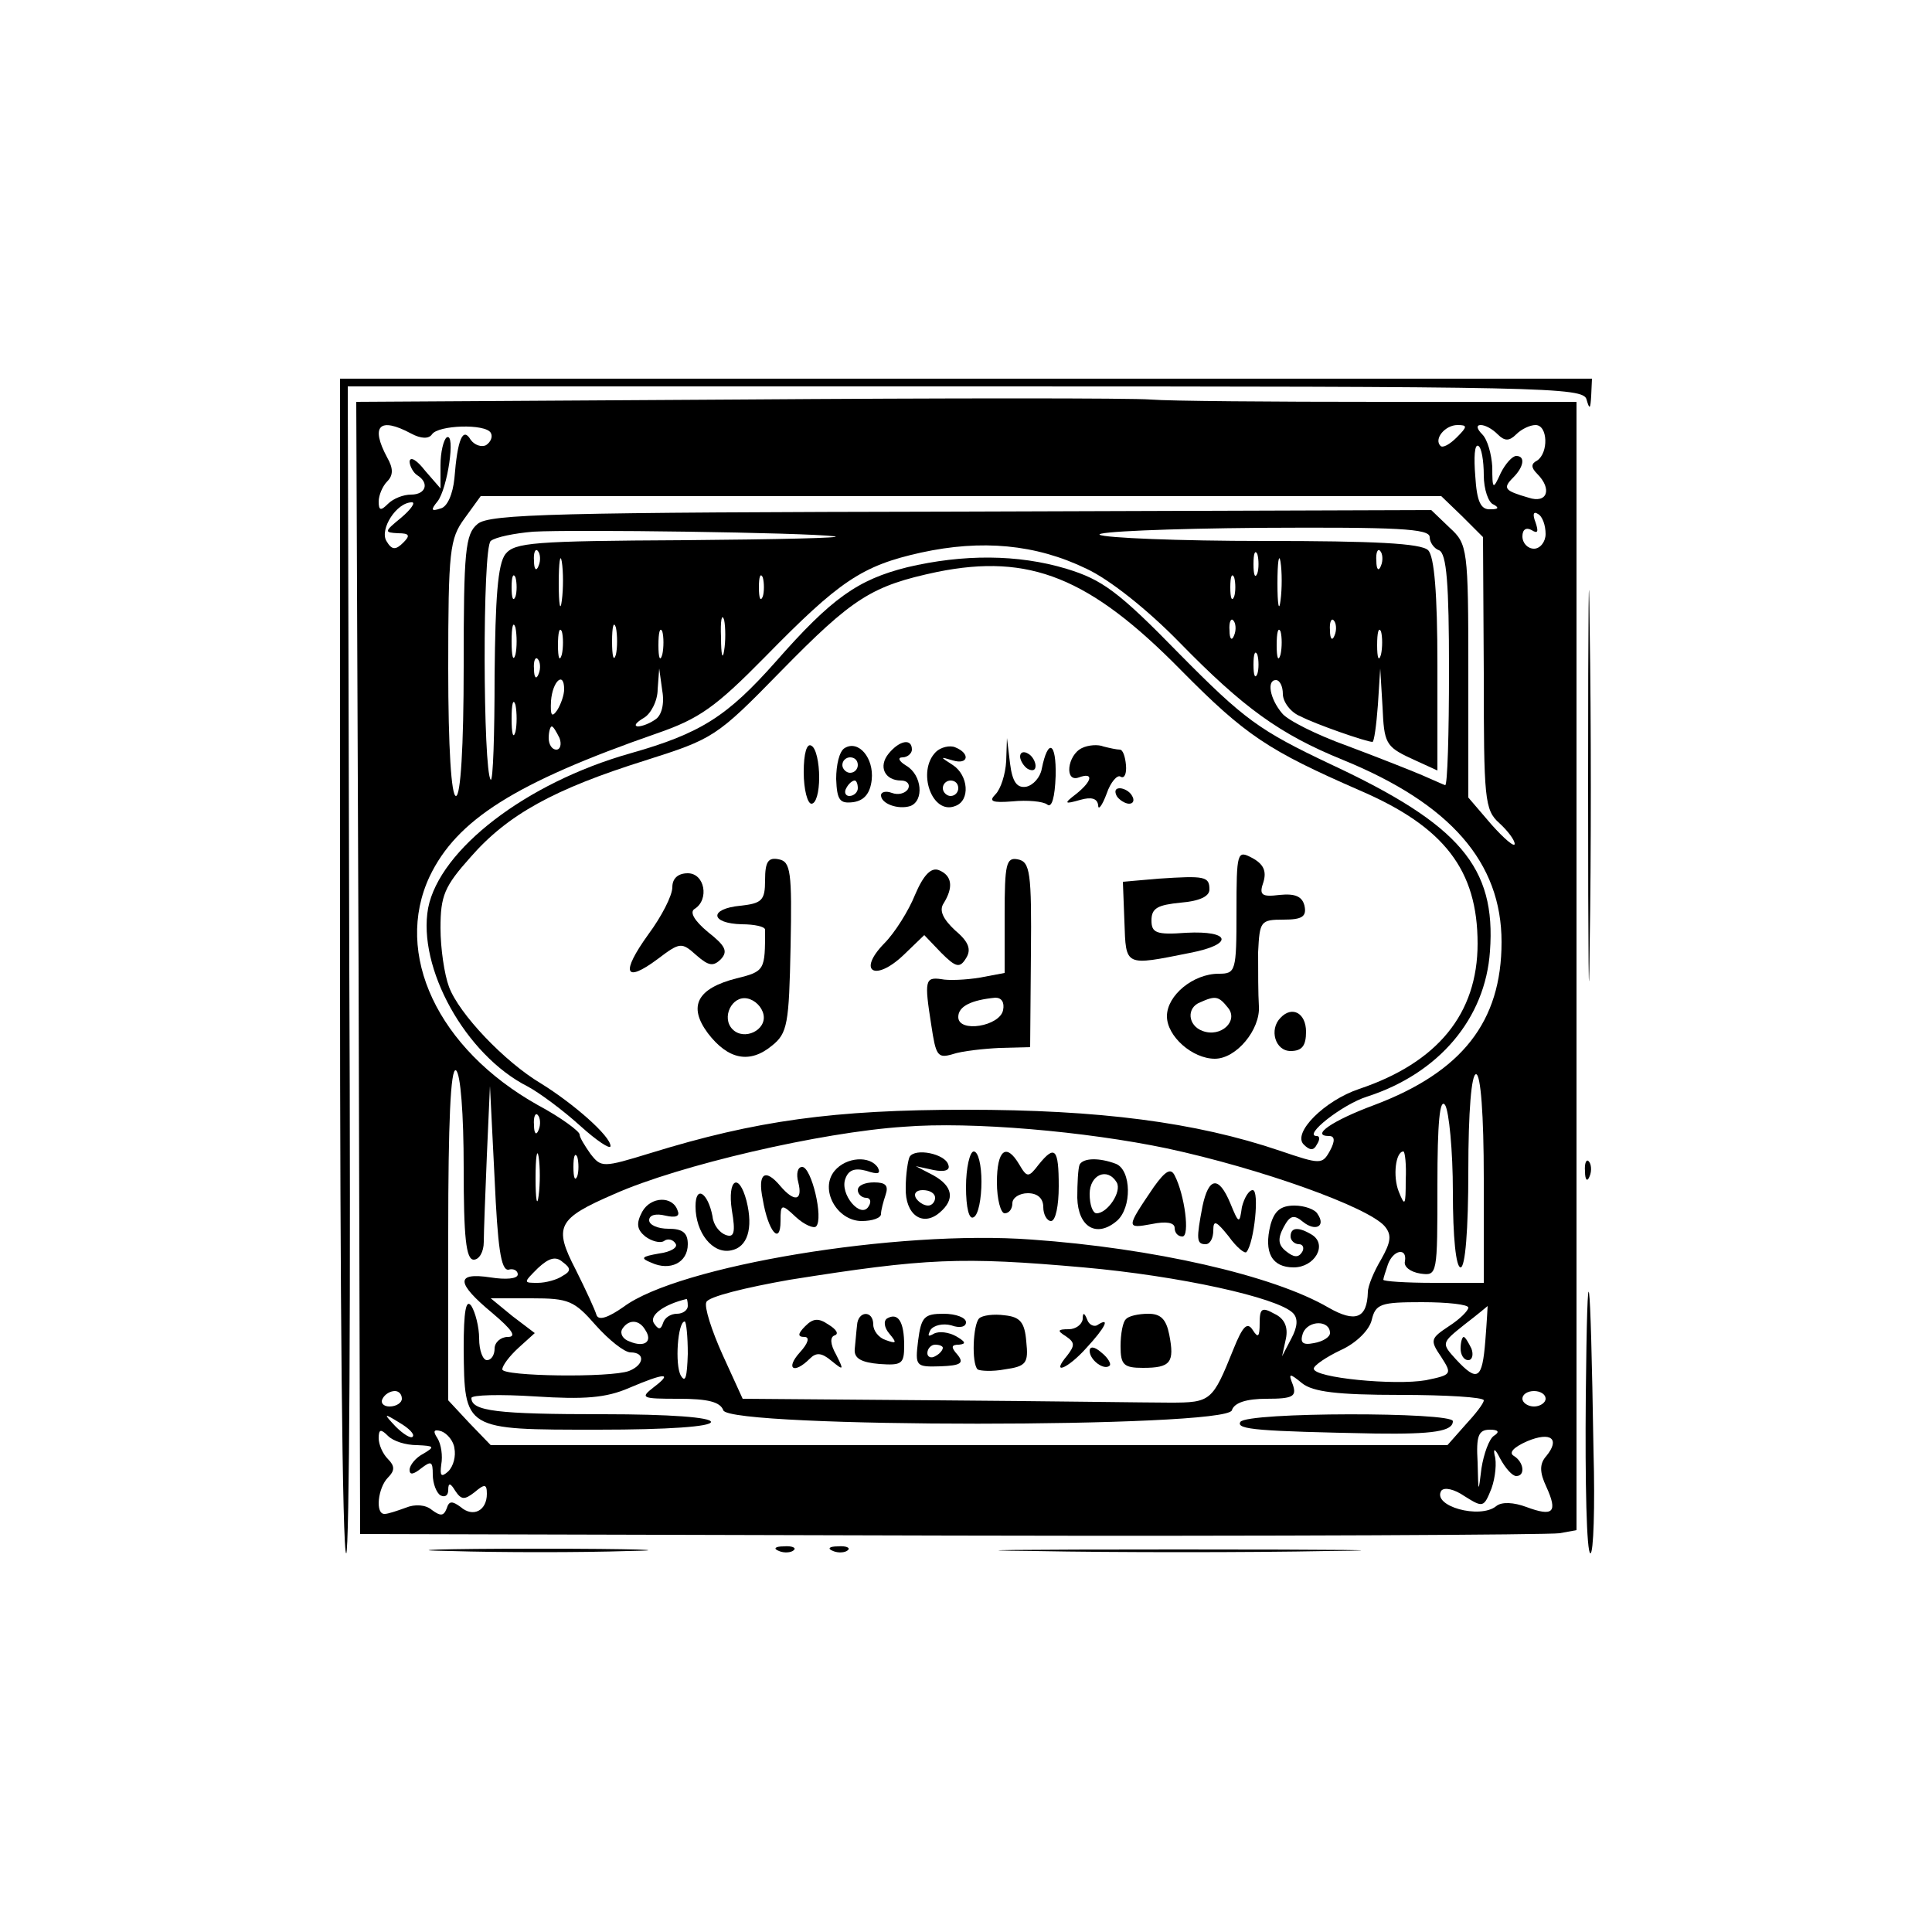 <?xml version="1.0" standalone="no"?>
<!DOCTYPE svg PUBLIC "-//W3C//DTD SVG 20010904//EN"
 "http://www.w3.org/TR/2001/REC-SVG-20010904/DTD/svg10.dtd">
<svg version="1.0" xmlns="http://www.w3.org/2000/svg"
 width="250pt" height="250pt" viewBox="0 0 250 250"
 preserveAspectRatio="xMidYMid meet">

<g transform="translate(0,250) scale(0.1,-0.1)"
fill="#000000" stroke="none">
<path d="M440 1250 c0 -418 3 -760 8 -760 4 0 6 340 4 755 l-2 755 799 0 c753
0 800 -1 804 -17 4 -14 5 -12 6 5 l1 22 -810 0 -810 0 0 -760z"/>
<path d="M953 1983 l-492 -3 3 -733 2 -732 765 -2 c420 -1 774 1 787 3 l22 4
0 730 0 730 -254 0 c-139 0 -273 1 -297 3 -24 2 -265 2 -536 0z m-421 -44 c13
-7 23 -7 27 -1 8 12 69 14 76 2 3 -5 0 -12 -6 -16 -6 -3 -15 0 -20 7 -10 17
-17 1 -21 -50 -2 -20 -9 -37 -18 -39 -12 -4 -13 -2 -4 9 13 16 24 90 12 83 -4
-3 -8 -19 -8 -36 l0 -30 -20 23 c-10 13 -19 19 -20 12 0 -6 5 -15 10 -18 16
-10 11 -25 -8 -25 -10 0 -23 -5 -30 -12 -9 -9 -12 -9 -12 3 0 8 5 20 11 26 8
8 8 17 0 31 -22 41 -10 53 31 31z m1353 -5 c-9 -9 -18 -14 -21 -11 -9 9 6 27
22 27 13 0 13 -2 -1 -16z m53 4 c9 -9 15 -9 24 0 7 7 18 12 25 12 16 0 17 -36
2 -46 -8 -4 -8 -9 0 -17 20 -20 13 -39 -11 -31 -31 9 -34 12 -20 26 14 14 16
28 4 28 -5 0 -14 -10 -20 -22 -10 -22 -11 -22 -11 8 -1 16 -6 35 -13 42 -7 7
-8 12 -2 12 6 0 15 -5 22 -12z m-18 -53 c0 -18 6 -36 13 -38 7 -4 6 -6 -4 -6
-13 -1 -18 10 -20 43 -2 24 -1 42 4 39 4 -2 7 -19 7 -38z m-28 -53 l27 -27 1
-176 c0 -163 1 -177 20 -194 11 -10 20 -22 20 -27 0 -5 -14 7 -30 25 l-30 35
0 163 c0 159 -1 165 -24 186 l-24 23 -608 -2 c-524 -1 -611 -3 -626 -16 -16
-13 -18 -35 -18 -184 0 -105 -4 -168 -10 -168 -6 0 -10 62 -10 165 0 153 2
168 21 194 l21 29 621 0 622 0 27 -26z m-1373 -2 c-22 -18 -22 -19 -4 -20 15
0 16 -3 7 -12 -10 -10 -15 -10 -22 2 -9 15 13 50 33 50 5 0 -1 -9 -14 -20z
m1481 -21 c0 -10 -7 -19 -15 -19 -8 0 -15 7 -15 16 0 9 5 12 12 8 8 -5 9 -2 5
10 -4 10 -3 15 3 11 6 -3 10 -15 10 -26z m-920 -3 c14 -2 -74 -4 -194 -5 -196
-1 -220 -3 -232 -18 -10 -13 -13 -57 -14 -157 0 -77 -2 -137 -5 -135 -10 11
-11 300 0 309 6 5 31 10 55 12 51 3 351 -1 390 -6z m770 -1 c0 -7 6 -15 12
-17 10 -4 13 -44 13 -155 0 -83 -2 -150 -5 -149 -3 1 -16 7 -30 13 -14 6 -57
23 -97 38 -39 14 -77 33 -84 42 -16 19 -20 43 -8 43 5 0 9 -8 9 -18 0 -10 10
-24 23 -29 19 -10 85 -33 93 -33 2 0 5 21 7 48 l3 47 3 -50 c2 -46 4 -51 36
-66 l35 -16 0 136 c0 93 -4 141 -12 149 -9 9 -70 12 -212 12 -111 0 -206 4
-213 8 -6 4 88 8 208 9 177 1 219 -1 219 -12z m-444 -41 c30 -14 79 -53 120
-95 83 -85 130 -119 211 -152 140 -57 206 -133 206 -236 0 -103 -51 -168 -165
-211 -54 -20 -83 -40 -58 -40 7 0 8 -6 1 -19 -10 -18 -12 -18 -65 0 -109 37
-234 53 -406 53 -171 0 -272 -14 -408 -56 -62 -19 -64 -19 -78 -1 -7 10 -14
21 -14 25 0 4 -24 22 -54 38 -130 73 -187 196 -140 296 35 73 110 121 294 185
55 19 76 34 140 99 96 98 125 118 202 135 78 17 148 11 214 -21z m-709 4 c-3
-8 -6 -5 -6 6 -1 11 2 17 5 13 3 -3 4 -12 1 -19z m30 -45 c-2 -16 -4 -5 -4 22
0 28 2 40 4 28 2 -13 2 -35 0 -50z m900 35 c-3 -7 -5 -2 -5 12 0 14 2 19 5 13
2 -7 2 -19 0 -25z m30 -35 c-2 -16 -4 -5 -4 22 0 28 2 40 4 28 2 -13 2 -35 0
-50z m130 45 c-3 -8 -6 -5 -6 6 -1 11 2 17 5 13 3 -3 4 -12 1 -19z m-1120 -40
c-3 -7 -5 -2 -5 12 0 14 2 19 5 13 2 -7 2 -19 0 -25z m320 0 c-3 -7 -5 -2 -5
12 0 14 2 19 5 13 2 -7 2 -19 0 -25z m610 0 c-3 -7 -5 -2 -5 12 0 14 2 19 5
13 2 -7 2 -19 0 -25z m-660 -70 c-2 -13 -4 -5 -4 17 -1 22 1 32 4 23 2 -10 2
-28 0 -40z m-270 -5 c-3 -10 -5 -2 -5 17 0 19 2 27 5 18 2 -10 2 -26 0 -35z
m130 0 c-3 -10 -5 -2 -5 17 0 19 2 27 5 18 2 -10 2 -26 0 -35z m800 25 c-3 -8
-6 -5 -6 6 -1 11 2 17 5 13 3 -3 4 -12 1 -19z m130 0 c-3 -8 -6 -5 -6 6 -1 11
2 17 5 13 3 -3 4 -12 1 -19z m-1000 -25 c-3 -10 -5 -4 -5 12 0 17 2 24 5 18 2
-7 2 -21 0 -30z m130 0 c-3 -10 -5 -4 -5 12 0 17 2 24 5 18 2 -7 2 -21 0 -30z
m800 0 c-3 -10 -5 -4 -5 12 0 17 2 24 5 18 2 -7 2 -21 0 -30z m130 0 c-3 -10
-5 -4 -5 12 0 17 2 24 5 18 2 -7 2 -21 0 -30z m-160 -25 c-3 -7 -5 -2 -5 12 0
14 2 19 5 13 2 -7 2 -19 0 -25z m-930 0 c-3 -8 -6 -5 -6 6 -1 11 2 17 5 13 3
-3 4 -12 1 -19z m151 -59 c-7 -5 -17 -9 -23 -9 -5 1 -2 5 8 11 9 5 18 22 18
37 l2 27 4 -29 c3 -17 -1 -32 -9 -37z m-118 39 c0 -7 -4 -19 -9 -27 -7 -10 -9
-7 -8 12 2 26 17 39 17 15z m-63 -55 c-3 -10 -5 -2 -5 17 0 19 2 27 5 18 2
-10 2 -26 0 -35z m57 -8 c3 -8 1 -15 -4 -15 -6 0 -10 7 -10 15 0 8 2 15 4 15
2 0 6 -7 10 -15z m-124 -556 c0 -90 3 -119 13 -119 7 0 13 10 13 23 0 12 2 63
4 112 l4 90 6 -120 c4 -88 8 -119 18 -118 6 2 12 -1 12 -6 0 -6 -16 -7 -35 -4
-46 7 -45 -7 2 -46 26 -22 32 -31 20 -31 -9 0 -17 -7 -17 -15 0 -8 -4 -15 -10
-15 -5 0 -10 12 -10 28 0 15 -5 34 -10 42 -7 10 -10 -6 -10 -55 1 -106 0 -105
174 -105 91 0 146 4 146 10 0 6 -53 10 -139 10 -138 0 -171 4 -171 21 0 4 37
5 83 2 63 -4 91 -2 121 11 47 20 57 20 32 1 -18 -14 -16 -15 32 -15 38 0 54
-4 58 -15 9 -23 649 -23 658 0 3 10 19 15 45 15 34 0 39 3 34 18 -6 15 -5 16
12 2 14 -11 45 -15 127 -15 59 0 108 -3 108 -7 0 -4 -11 -18 -24 -32 l-23 -26
-619 0 -619 0 -28 29 -27 29 0 217 c0 141 3 214 10 210 6 -4 10 -57 10 -126z
m1320 -14 l0 -135 -65 0 c-36 0 -65 2 -65 4 0 2 3 11 6 20 7 19 25 22 22 4 -2
-7 7 -14 20 -16 22 -3 22 -2 22 115 0 80 3 113 10 103 5 -8 10 -59 10 -112 0
-59 4 -98 10 -98 6 0 10 48 10 125 0 77 4 125 10 125 6 0 10 -52 10 -135z
m-1223 63 c-3 -8 -6 -5 -6 6 -1 11 2 17 5 13 3 -3 4 -12 1 -19z m813 -24 c121
-26 261 -76 282 -101 9 -11 8 -20 -5 -43 -9 -15 -17 -34 -17 -42 -1 -34 -16
-40 -51 -20 -72 42 -228 77 -384 88 -174 13 -457 -34 -528 -87 -20 -14 -32
-18 -35 -11 -2 7 -14 33 -27 59 -29 56 -24 66 50 98 83 37 267 80 375 87 87 7
235 -6 340 -28z m-813 -61 c-2 -16 -4 -5 -4 22 0 28 2 40 4 28 2 -13 2 -35 0
-50z m50 25 c-3 -7 -5 -2 -5 12 0 14 2 19 5 13 2 -7 2 -19 0 -25z m1072 -5 c0
-33 -1 -35 -9 -15 -8 20 -4 52 6 52 2 0 4 -17 3 -37z m-1091 -124 c-7 -5 -22
-9 -32 -9 -19 0 -19 0 0 19 14 13 23 16 32 8 11 -8 11 -12 0 -18z m674 11
c124 -11 251 -39 271 -59 7 -7 6 -18 -2 -33 l-12 -23 5 23 c3 15 -2 26 -15 32
-16 9 -19 7 -19 -12 0 -18 -2 -20 -9 -9 -7 11 -13 5 -25 -25 -27 -67 -29 -69
-82 -69 -27 0 -162 2 -301 3 l-252 2 -26 57 c-14 31 -24 62 -21 68 2 7 51 19
108 29 176 28 222 30 380 16z m-631 -75 c17 -19 37 -35 45 -35 19 0 18 -16 -2
-24 -24 -9 -164 -7 -164 2 0 5 9 17 21 28 l21 19 -29 22 -28 23 53 0 c48 0 55
-3 83 -35z m119 25 c0 -5 -6 -10 -14 -10 -8 0 -16 -5 -18 -12 -3 -9 -6 -9 -12
0 -6 10 13 24 42 31 1 1 2 -3 2 -9z m1010 -2 c0 -4 -11 -15 -25 -24 -24 -16
-25 -18 -10 -40 14 -22 14 -23 -20 -30 -40 -7 -145 3 -145 15 0 4 16 15 35 24
20 9 37 26 40 39 5 21 12 23 65 23 33 0 60 -3 60 -7z m22 -43 c-4 -50 -10 -54
-38 -24 -19 21 -19 21 11 45 17 13 30 24 30 24 0 0 -1 -20 -3 -45z m-1087 14
c10 -15 -1 -23 -20 -15 -9 3 -13 10 -10 16 8 13 22 13 30 -1z m55 -31 c-1 -30
-3 -38 -9 -28 -8 14 -4 70 5 70 2 0 4 -19 4 -42z m831 27 c0 -5 -9 -11 -21
-13 -15 -3 -18 1 -14 13 7 17 35 17 35 0z m-1201 -85 c0 -5 -7 -10 -16 -10 -8
0 -12 5 -9 10 3 6 10 10 16 10 5 0 9 -4 9 -10z m1480 0 c0 -5 -7 -10 -15 -10
-8 0 -15 5 -15 10 0 6 7 10 15 10 8 0 15 -4 15 -10z m-1466 -49 c-2 -3 -12 3
-22 13 -16 17 -16 18 5 5 12 -7 20 -15 17 -18z m6 -11 c22 -1 23 -2 8 -11 -10
-5 -18 -15 -18 -21 0 -7 5 -6 15 2 13 10 15 9 15 -8 0 -12 5 -24 10 -27 6 -3
10 0 10 7 0 10 3 9 9 -1 8 -12 12 -12 25 -2 13 11 16 11 16 -2 0 -22 -18 -31
-34 -17 -11 8 -15 8 -18 -2 -4 -10 -8 -10 -19 -2 -8 7 -22 8 -34 3 -11 -4 -23
-8 -27 -8 -13 -1 -9 34 4 47 9 9 9 15 0 24 -7 7 -12 19 -12 27 0 12 3 12 12 3
7 -7 23 -12 38 -12z m48 -4 c2 -10 -1 -23 -8 -30 -9 -8 -11 -6 -9 9 2 11 0 26
-5 34 -6 9 -5 12 5 9 8 -3 16 -13 17 -22z m1345 16 c-6 -4 -13 -23 -16 -42 -4
-33 -4 -33 -5 8 -2 34 1 42 16 42 11 0 13 -3 5 -8z m68 -26 c-9 -10 -9 -21 0
-40 15 -33 9 -39 -26 -26 -16 6 -32 7 -39 1 -21 -17 -83 0 -71 20 4 5 17 2 30
-7 24 -15 25 -15 35 10 5 14 7 34 4 43 -2 10 1 8 7 -4 7 -13 16 -23 21 -23 12
0 10 18 -3 26 -7 4 -1 11 17 19 31 13 43 3 25 -19z"/>
<path d="M1174 1766 c-64 -16 -98 -40 -170 -122 -63 -71 -97 -93 -189 -119
-134 -38 -246 -124 -261 -200 -14 -77 48 -190 129 -231 15 -8 46 -31 68 -51
21 -19 39 -31 39 -26 0 13 -48 55 -90 81 -47 28 -106 90 -119 125 -6 16 -11
50 -11 76 0 42 5 54 39 92 48 55 108 88 226 125 88 28 92 30 175 115 94 96
118 111 203 129 119 24 197 -7 315 -127 84 -85 113 -104 232 -156 109 -47 152
-103 152 -198 0 -91 -52 -154 -153 -188 -45 -15 -87 -57 -72 -72 8 -8 13 -8
17 0 4 6 4 11 0 11 -19 0 33 41 65 51 93 30 153 101 159 188 8 109 -39 164
-206 242 -93 44 -112 58 -196 143 -79 81 -100 96 -146 110 -63 19 -134 19
-206 2z"/>
<path d="M1040 1501 c0 -23 5 -41 10 -41 6 0 10 15 10 34 0 19 -4 38 -10 41
-6 4 -10 -10 -10 -34z"/>
<path d="M1093 1532 c-7 -4 -11 -22 -11 -40 1 -28 5 -32 22 -30 14 2 22 11 24
29 3 28 -17 52 -35 41z m17 -22 c0 -5 -4 -10 -10 -10 -5 0 -10 5 -10 10 0 6 5
10 10 10 6 0 10 -4 10 -10z m0 -30 c0 -5 -5 -10 -11 -10 -5 0 -7 5 -4 10 3 6
8 10 11 10 2 0 4 -4 4 -10z"/>
<path d="M1150 1525 c-14 -17 -5 -35 16 -35 8 0 12 -5 9 -11 -4 -6 -13 -8 -21
-5 -8 3 -14 1 -14 -3 0 -11 22 -19 38 -14 18 7 15 40 -5 52 -10 6 -12 11 -5
11 6 0 12 5 12 10 0 15 -16 12 -30 -5z"/>
<path d="M1211 1527 c-25 -25 -5 -82 25 -70 20 7 17 40 -3 53 -17 11 -17 11 0
6 20 -6 23 9 3 17 -7 3 -19 0 -25 -6z m29 -47 c0 -5 -4 -10 -10 -10 -5 0 -10
5 -10 10 0 6 5 10 10 10 6 0 10 -4 10 -10z"/>
<path d="M1302 1515 c-1 -17 -7 -36 -14 -43 -9 -9 -4 -11 22 -9 19 2 40 0 45
-4 6 -5 10 9 11 37 1 44 -10 49 -18 9 -2 -11 -11 -21 -20 -23 -12 -2 -18 6
-21 30 l-4 33 -1 -30z"/>
<path d="M1400 1532 c-19 -9 -23 -45 -4 -38 19 7 18 -4 -3 -21 -17 -13 -16
-14 5 -8 14 4 22 2 23 -7 0 -7 5 -1 11 15 5 15 14 25 18 22 5 -3 8 4 7 15 -1
11 -4 20 -8 20 -4 0 -13 2 -21 4 -7 3 -20 2 -28 -2z"/>
<path d="M1320 1521 c0 -5 5 -13 10 -16 6 -3 10 -2 10 4 0 5 -4 13 -10 16 -5
3 -10 2 -10 -4z"/>
<path d="M1445 1470 c3 -5 11 -10 16 -10 6 0 7 5 4 10 -3 6 -11 10 -16 10 -6
0 -7 -4 -4 -10z"/>
<path d="M1600 1320 c0 -77 -1 -80 -23 -80 -33 0 -67 -28 -67 -55 0 -26 33
-55 62 -55 28 0 59 38 57 68 -1 15 -1 46 -1 70 2 40 3 42 33 42 24 0 30 4 27
18 -3 12 -12 16 -32 14 -24 -3 -27 0 -21 17 4 14 0 23 -15 31 -19 10 -20 8
-20 -70z m-11 -124 c14 -17 -9 -39 -33 -30 -19 7 -21 30 -3 37 20 9 24 8 36
-7z"/>
<path d="M990 1361 c0 -26 -4 -30 -32 -33 -41 -4 -39 -23 2 -24 16 0 30 -3 30
-7 0 -52 0 -54 -37 -63 -51 -13 -63 -36 -37 -71 26 -34 54 -40 83 -16 20 16
22 28 24 128 2 97 0 110 -15 113 -14 3 -18 -3 -18 -27z m-2 -174 c4 -20 -25
-34 -40 -19 -15 15 -1 44 19 40 10 -2 19 -11 21 -21z"/>
<path d="M1300 1316 l0 -75 -32 -6 c-18 -3 -41 -4 -50 -2 -21 3 -22 -2 -13
-59 6 -40 8 -44 28 -38 12 4 40 7 61 8 l39 1 1 120 c1 106 -1 120 -17 123 -15
3 -17 -6 -17 -72z m-2 -123 c-4 -21 -58 -30 -58 -9 0 14 17 22 48 25 8 0 12
-6 10 -16z"/>
<path d="M1184 1342 c-8 -20 -26 -49 -40 -63 -35 -36 -12 -50 25 -15 l27 26
22 -23 c19 -19 24 -20 32 -7 7 11 4 21 -14 36 -16 15 -21 26 -15 35 13 21 11
36 -6 43 -10 4 -20 -6 -31 -32z"/>
<path d="M870 1352 c0 -11 -14 -38 -31 -61 -36 -50 -31 -64 12 -32 29 22 31
22 50 5 16 -14 22 -15 32 -5 9 10 6 17 -17 35 -18 15 -24 26 -17 30 19 12 13
46 -9 46 -13 0 -20 -7 -20 -18z"/>
<path d="M1499 1363 l-46 -4 2 -52 c2 -58 0 -57 85 -40 57 11 53 29 -5 26 -39
-3 -45 0 -45 16 0 16 8 20 38 23 24 2 37 8 37 17 0 17 -6 18 -66 14z"/>
<path d="M1657 1183 c-15 -15 -7 -43 13 -43 15 0 20 7 20 25 0 24 -18 34 -33
18z"/>
<path d="M1605 660 c-6 -10 25 -12 175 -15 75 -1 100 3 100 16 0 12 -267 12
-275 -1z"/>
<path d="M1177 1003 c-2 -4 -5 -22 -5 -40 -1 -35 22 -51 44 -32 20 17 17 34
-8 48 l-23 12 23 -5 c15 -3 22 0 19 7 -4 14 -43 22 -50 10z m33 -53 c0 -5 -4
-10 -9 -10 -6 0 -13 5 -16 10 -3 6 1 10 9 10 9 0 16 -4 16 -10z"/>
<path d="M1250 964 c0 -27 4 -43 10 -39 6 3 10 24 10 46 0 21 -4 39 -10 39 -5
0 -10 -21 -10 -46z"/>
<path d="M1290 970 c0 -22 5 -40 10 -40 6 0 10 6 10 13 0 7 9 13 20 13 13 0
20 -7 20 -18 0 -10 5 -18 10 -18 6 0 10 20 10 45 0 49 -5 54 -26 28 -13 -17
-15 -17 -25 0 -17 29 -29 19 -29 -23z"/>
<path d="M1080 985 c-20 -24 3 -65 35 -65 14 0 25 4 25 9 0 5 3 16 6 25 4 12
0 16 -15 16 -12 0 -21 -4 -21 -10 0 -5 5 -10 11 -10 5 0 7 -5 3 -11 -10 -17
-38 16 -30 36 4 11 12 14 27 10 15 -5 19 -4 15 4 -10 16 -41 14 -56 -4z"/>
<path d="M1397 993 c-2 -5 -3 -24 -3 -43 1 -38 25 -52 51 -30 20 17 19 66 -1
74 -21 8 -42 8 -47 -1z m48 -23 c7 -12 -12 -40 -26 -40 -5 0 -9 11 -9 25 0 25
23 35 35 15z"/>
<path d="M1033 970 c6 -24 -5 -26 -23 -5 -20 24 -30 17 -23 -17 7 -42 23 -60
23 -28 0 22 1 23 20 5 11 -10 23 -15 26 -12 10 10 -6 77 -18 77 -6 0 -8 -9 -5
-20z"/>
<path d="M1493 964 c-36 -53 -36 -54 -3 -48 19 4 30 2 30 -5 0 -6 4 -11 10
-11 10 0 3 54 -10 79 -5 10 -12 6 -27 -15z"/>
<path d="M947 934 c5 -29 3 -36 -8 -32 -8 3 -16 13 -17 24 -6 31 -22 41 -22
13 0 -34 22 -62 46 -57 21 4 29 28 20 64 -10 38 -25 28 -19 -12z"/>
<path d="M1556 939 c-8 -42 -8 -49 4 -49 6 0 10 8 10 18 0 14 4 12 20 -8 10
-14 21 -23 23 -20 10 12 17 80 8 80 -5 0 -11 -10 -14 -22 -3 -22 -4 -22 -15 5
-15 36 -28 34 -36 -4z"/>
<path d="M831 932 c-8 -15 -7 -23 4 -32 8 -6 19 -9 24 -6 5 4 12 2 15 -3 4 -5
-6 -11 -21 -13 -23 -4 -25 -6 -10 -12 24 -11 47 0 47 24 0 15 -7 20 -25 20
-14 0 -25 5 -25 11 0 7 9 9 21 6 13 -3 19 -1 16 6 -6 20 -35 19 -46 -1z"/>
<path d="M1644 915 c-9 -36 2 -55 30 -55 27 0 44 29 24 42 -18 11 -28 10 -28
-2 0 -5 5 -10 11 -10 5 0 7 -5 4 -10 -5 -8 -11 -7 -21 1 -10 8 -11 16 -3 31 8
15 13 17 25 7 16 -13 30 -6 19 10 -3 6 -17 11 -30 11 -18 0 -26 -7 -31 -25z"/>
<path d="M1042 784 c-10 -10 -10 -14 -1 -14 7 0 5 -8 -6 -20 -19 -21 -8 -29
13 -8 8 8 15 8 28 -3 16 -13 16 -12 6 8 -8 14 -8 23 -2 25 6 2 2 8 -8 14 -13
9 -20 8 -30 -2z"/>
<path d="M1109 785 c-1 -8 -2 -22 -3 -31 -1 -12 9 -17 32 -19 29 -2 32 0 32
24 0 31 -8 43 -22 35 -5 -3 -4 -12 3 -20 10 -12 9 -13 -5 -8 -9 3 -16 12 -16
20 0 19 -20 18 -21 -1z"/>
<path d="M1188 765 c-4 -33 -3 -34 29 -33 26 1 31 4 22 15 -9 10 -8 13 2 13
10 1 8 4 -4 11 -9 5 -22 7 -29 3 -7 -4 -8 -3 -4 5 4 6 16 9 27 6 11 -4 19 -2
19 4 0 6 -13 11 -29 11 -25 0 -29 -4 -33 -35z m32 -9 c0 -3 -4 -8 -10 -11 -5
-3 -10 -1 -10 4 0 6 5 11 10 11 6 0 10 -2 10 -4z"/>
<path d="M1267 794 c-8 -8 -10 -58 -2 -66 3 -2 19 -3 35 0 28 4 31 8 28 36 -2
25 -8 32 -28 34 -14 2 -29 0 -33 -4z"/>
<path d="M1401 793 c-1 -7 -9 -13 -18 -13 -15 0 -15 -2 -4 -9 12 -8 12 -12 2
-25 -22 -26 0 -18 25 10 24 26 31 40 15 30 -5 -4 -12 0 -14 6 -4 10 -6 10 -6
1z"/>
<path d="M1457 793 c-4 -3 -7 -19 -7 -35 0 -24 4 -28 29 -28 36 0 41 7 34 43
-4 20 -11 27 -27 27 -13 0 -26 -3 -29 -7z"/>
<path d="M1410 752 c0 -12 19 -26 26 -19 2 2 -2 10 -11 17 -9 8 -15 8 -15 2z"/>
<path d="M1890 755 c0 -8 4 -15 10 -15 5 0 7 7 4 15 -4 8 -8 15 -10 15 -2 0
-4 -7 -4 -15z"/>
<path d="M2055 1485 c0 -225 1 -319 2 -208 2 111 2 295 0 410 -1 114 -2 24 -2
-202z"/>
<path d="M2051 984 c0 -11 3 -14 6 -6 3 7 2 16 -1 19 -3 4 -6 -2 -5 -13z"/>
<path d="M2052 693 c-1 -112 1 -203 6 -203 4 0 6 60 4 132 -4 249 -8 273 -10
71z"/>
<path d="M583 493 c65 -2 168 -2 230 0 62 1 9 3 -118 3 -126 0 -177 -2 -112
-3z"/>
<path d="M1008 493 c7 -3 16 -2 19 1 4 3 -2 6 -13 5 -11 0 -14 -3 -6 -6z"/>
<path d="M1078 493 c7 -3 16 -2 19 1 4 3 -2 6 -13 5 -11 0 -14 -3 -6 -6z"/>
<path d="M1338 493 c106 -2 277 -2 380 0 103 1 16 2 -193 2 -209 0 -293 -1
-187 -2z"/>
</g>
</svg>
